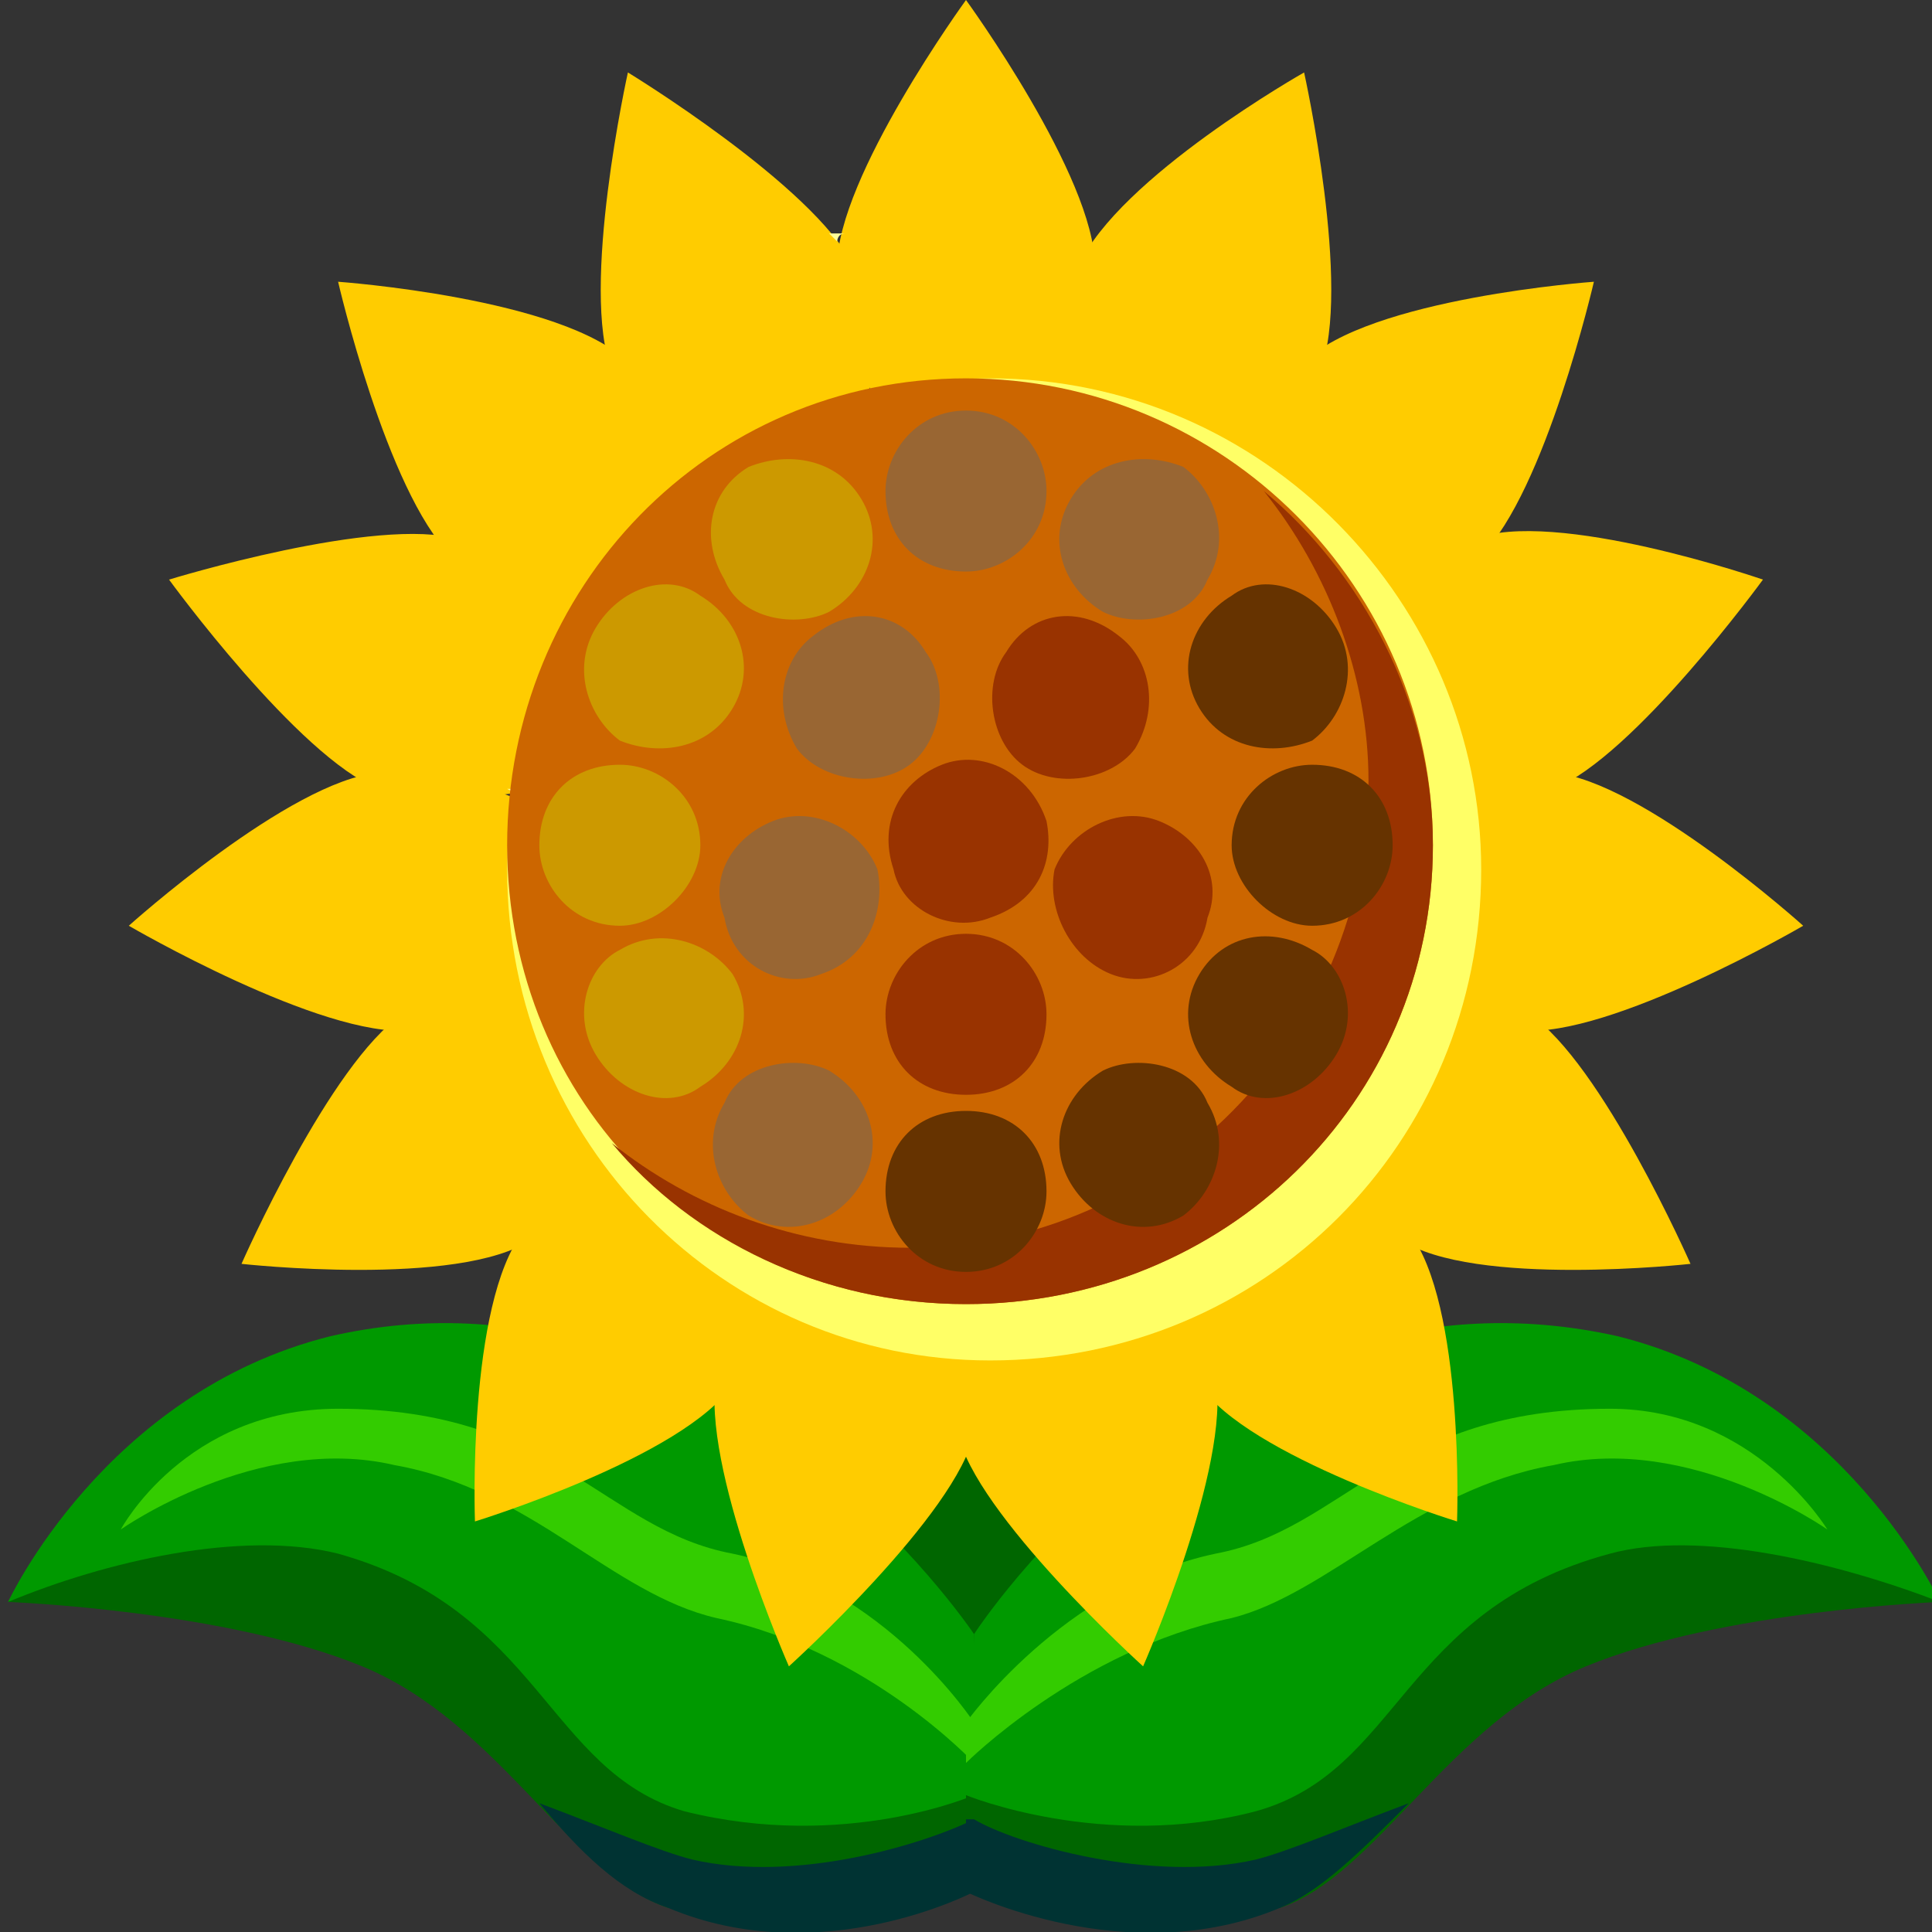<svg xmlns="http://www.w3.org/2000/svg" height="24" width="24">
    <rect width="100%" height="100%" fill="#333333" stroke="none"/>
    <g transform="matrix(1,0,0,-1,-264,408)" id="KDDI_D_">        <path d="M277.4 386.9h-2.3v3.5h2.3z" fill="#060"/>
        <path d="M276.1 384.5s-1.9.3-3.8.1c-1.2.5-1.8 2.6-3.6 3.3-1.7.7-4.6.2-4.6.2s1.2 2.6 4 3.3c4.8 1.1 8-3.7 8-3.7z" fill="#090"/>
        <path d="M276.1 386.1s-1.3 1.4-3.2 1.8c-1.3.3-2.3 1.6-4 1.9-1.7.4-3.4-.8-3.4-.8s.8 1.5 2.7 1.5c2.7 0 3.3-1.5 4.9-1.8 1.9-.4 3-2.1 3-2.1z" fill="#3c0"/>
        <path d="M268.5 387.3c1.7-.7 2.6-2.6 3.8-3 2.1.1 3.8.2 3.8.2v1.2s-1.6-.7-3.6-.2c-1.7.5-1.8 2.5-4.3 3.2-1.2.3-2.9-.1-4.1-.6 0 0 2.7-.1 4.4-.8z" fill="#060"/>
        <path d="M272.3 384.3c1.9-.8 3.8.2 3.8.2v.9c-.6-.3-2.2-.8-3.5-.5-.4.1-1.1.4-1.9.7.5-.6 1-1.1 1.6-1.3z" fill="#033"/>
        <path d="M276 384.5s2 .3 3.8.1c1.3.5 1.9 2.6 3.6 3.3 1.7.7 4.7.2 4.7.2s-1.2 2.6-4 3.3c-4.9 1.1-8-3.7-8-3.7z" fill="#090"/>
        <path d="M276 386.1s1.4 1.4 3.3 1.8c1.2.3 2.3 1.6 4 1.9 1.7.4 3.4-.8 3.4-.8s-.9 1.5-2.7 1.5c-2.7 0-3.3-1.5-4.9-1.8-1.9-.4-3.1-2.1-3.1-2.1z" fill="#3c0"/>
        <path d="M283.7 387.3c-1.7-.7-2.6-2.6-3.8-3-2.1.1-3.9.2-3.9.2v1.2s1.7-.7 3.6-.2c1.8.5 1.8 2.5 4.4 3.2 1.1.3 2.8-.1 4.1-.6 0 0-2.7-.1-4.4-.8z" fill="#060"/>
        <path d="M279.9 384.3c-1.9-.8-3.9.2-3.9.2v.9h.1c.5-.3 2.2-.8 3.5-.5.4.1 1.1.4 1.9.7-.6-.6-1.1-1.1-1.6-1.3z" fill="#033"/>
        <path d="M276.8 402.5s.8 1.1.8 2.2-1.6 3.3-1.6 3.3-1.6-2.2-1.6-3.3c0-1.1.8-2.2.8-2.2z" fill="#fc0"/>
        <path d="M274.7 402.4s.3 1.3-.1 2.3c-.5 1-2.8 2.4-2.8 2.4s-.6-2.7-.2-3.7c.5-1 1.7-1.7 1.7-1.7z" fill="#fc0"/>
        <path d="M272.9 401.5s-.3 1.3-1.1 2c-.8.8-3.6 1-3.6 1s.6-2.6 1.4-3.4c.8-.7 2.2-.8 2.2-.8z" fill="#fc0"/>
        <path d="M271.6 399.9s-.8 1.1-1.9 1.4c-1 .3-3.6-.5-3.6-.5s1.6-2.2 2.6-2.6c1.1-.3 2.4.1 2.4.1z" fill="#fc0"/>
        <path d="M271 397.8s-1.2.7-2.3.6c-1.1-.1-3.1-1.9-3.1-1.9s2.4-1.4 3.5-1.3c1.1.1 2.1 1 2.1 1z" fill="#fc0"/>
        <path d="M271.3 395.8s-1.3.1-2.3-.4c-.9-.6-2-3.1-2-3.1s2.7-.3 3.6.3c1 .5 1.5 1.8 1.5 1.8z" fill="#fc0"/>
        <path d="M272.4 394s-1.3-.4-1.9-1.3c-.7-.9-.6-3.6-.6-3.6s2.6.8 3.2 1.7c.7.9.7 2.3.7 2.3z" fill="#fc0"/>
        <path d="M274.2 392.9s-1-.9-1.3-2c-.2-1.1.9-3.6.9-3.6s2.1 1.9 2.3 2.9c.2 1.1-.3 2.4-.3 2.4z" fill="#fc0"/>
        <path d="M276.2 392.6s-.5-1.3-.3-2.4c.2-1 2.3-2.9 2.3-2.9s1.1 2.5.9 3.6c-.3 1.1-1.3 2-1.3 2z" fill="#fc0"/>
        <path d="M278.3 393.1s-.1-1.4.6-2.3c.6-.9 3.2-1.7 3.2-1.7s.1 2.7-.6 3.6c-.6.9-1.9 1.3-1.9 1.3z" fill="#fc0"/>
        <path d="M279.9 394.4s.5-1.3 1.5-1.8c.9-.6 3.6-.3 3.6-.3s-1.1 2.5-2 3.1c-1 .5-2.3.4-2.3.4z" fill="#fc0"/>
        <path d="M280.8 396.2s1-.9 2.1-1c1.1-.1 3.5 1.3 3.5 1.3s-2 1.8-3.1 1.9c-1.1.1-2.3-.6-2.3-.6z" fill="#fc0"/>
        <path d="M281 398.3s1.2-.4 2.3-.1c1 .4 2.6 2.6 2.6 2.6s-2.6.9-3.6.5c-1.1-.3-1.8-1.4-1.8-1.4z" fill="#fc0"/>
        <path d="M280.2 400.3s1.4.1 2.2.8c.8.8 1.4 3.4 1.4 3.4s-2.8-.2-3.6-1c-.8-.7-1.1-2-1.1-2z" fill="#fc0"/>
        <path d="M278.8 401.7s1.1.7 1.6 1.7c.4 1-.2 3.7-.2 3.7s-2.3-1.3-2.8-2.4c-.4-1-.1-2.3-.1-2.3z" fill="#fc0"/>
        <path d="M282.4 397.2c0-3.4-2.7-6.1-6.1-6.1-3.3 0-6 2.7-6 6.1 0 3.3 2.7 6.1 6 6.1 3.4 0 6.1-2.8 6.1-6.1z" fill="#ff6"/>
        <path d="M271.2 396.2l-.6-.4h.7l.8-1.4s-.1-.3-.3-.6l.6.2 1.4-.9s0-.3-.1-.7l.5.5 1.6-.3s.1-.3.2-.7c.1.4.2.7.2.7l1.6.3s.3-.2.5-.5v.7l1.3.9.6-.2c-.2.3-.3.6-.3.6l.8 1.4h.7l-.6.4.2 1.6s.3.2.7.4c-.5 0-.7.1-.7.1l-.5 1.6s.1.2.4.5c-.4-.1-.7-.1-.7-.1l-1.1 1.2s.1.3.2.7l-.5-.5-1.5.7s-.1.3-.1.7l-.4-.6h-1.6l-.4.6c0-.4-.1-.7-.1-.7l-1.4-.7s-.3.2-.6.5c.1-.4.2-.7.2-.7l-1.1-1.2s-.3 0-.7.1l.5-.5-.5-1.6s-.3-.1-.8-.1c.4-.2.7-.4.7-.4zM274.5 405.1h-.2l.1-.1s0 .1.1.1z" fill="#ff9"/>
        <path d="M281.8 397.5c0-3.2-2.6-5.7-5.8-5.7-3.2 0-5.7 2.5-5.7 5.7s2.5 5.8 5.7 5.8 5.8-2.6 5.8-5.8z" fill="#c60"/>
        <path d="M279.7 401.9c.8-1 1.3-2.3 1.3-3.6 0-3.2-2.6-5.8-5.7-5.8-1.4 0-2.7.5-3.7 1.3 1-1.2 2.6-2 4.4-2 3.2 0 5.8 2.5 5.8 5.7 0 1.8-.9 3.4-2.1 4.4z" fill="#930"/>
        <path d="M277 393.2c0-.5-.4-1-1-1s-1 .5-1 1c0 .6.4 1 1 1s1-.4 1-1zM279 394.3c.3-.5.1-1.1-.3-1.4-.5-.3-1.1-.1-1.4.4-.3.5-.1 1.1.4 1.4.4.2 1.1.1 1.3-.4zM280.3 396.2c.4-.2.6-.8.3-1.3s-.9-.7-1.3-.4c-.5.3-.7.9-.4 1.4.3.5.9.6 1.4.3zM280.3 398.5c.6 0 1-.4 1-1 0-.5-.4-1-1-1-.5 0-1 .5-1 1 0 .6.5 1 1 1zM279.3 400.6c.4.3 1 .1 1.3-.4.3-.5.1-1.1-.3-1.4-.5-.2-1.1-.1-1.4.4-.3.5-.1 1.1.4 1.4z" fill="#630"/>
        <path d="M277.3 401.8c.3.5.9.6 1.4.4.4-.3.6-.9.3-1.4-.2-.5-.9-.6-1.3-.4-.5.3-.7.9-.4 1.4zM275 401.9c0 .5.4 1 1 1s1-.5 1-1c0-.6-.5-1-1-1-.6 0-1 .4-1 1z" fill="#963"/>
        <path d="M273 400.8c-.3.5-.2 1.1.3 1.4.5.2 1.1.1 1.4-.4.3-.5.1-1.1-.4-1.4-.4-.2-1.1-.1-1.3.4zM271.7 398.8c-.4.3-.6.9-.3 1.4.3.5.9.7 1.3.4.5-.3.7-.9.4-1.4-.3-.5-.9-.6-1.4-.4zM271.7 396.5c-.6 0-1 .5-1 1 0 .6.4 1 1 1 .5 0 1-.4 1-1 0-.5-.5-1-1-1zM272.7 394.5c-.4-.3-1-.1-1.3.4-.3.5-.1 1.1.3 1.3.5.3 1.1.1 1.4-.3.3-.5.1-1.1-.4-1.4z" fill="#c90"/>
        <path d="M274.7 393.3c-.3-.5-.9-.7-1.4-.4-.4.3-.6.9-.3 1.4.2.5.9.6 1.3.4.5-.3.7-.9.4-1.4z" fill="#963"/>
        <path d="M277 395.4c0-.6-.4-1-1-1s-1 .4-1 1c0 .5.4 1 1 1s1-.5 1-1zM278.4 397.8c.5-.2.8-.7.6-1.2-.1-.6-.7-.9-1.2-.7-.5.2-.8.8-.7 1.3.2.5.8.8 1.3.6zM276.5 399.9c.3.5.9.6 1.4.2.4-.3.5-.9.2-1.4-.3-.4-1-.5-1.4-.2-.4.3-.5 1-.2 1.4z" fill="#930"/>
        <path d="M273.9 398.7c-.3.5-.2 1.1.2 1.4.5.4 1.1.3 1.4-.2.3-.4.2-1.1-.2-1.4-.4-.3-1.1-.2-1.4.2zM274.2 395.9c-.5-.2-1.1.1-1.2.7-.2.5.1 1 .6 1.2.5.2 1.1-.1 1.3-.6.1-.5-.1-1.1-.7-1.3z" fill="#963"/>
        <path d="M276.3 396.6c-.5-.2-1.1.1-1.2.6-.2.6.1 1.1.6 1.3.5.2 1.1-.1 1.3-.7.1-.5-.1-1-.7-1.2z" fill="#930"/>
    </g>
</svg>
